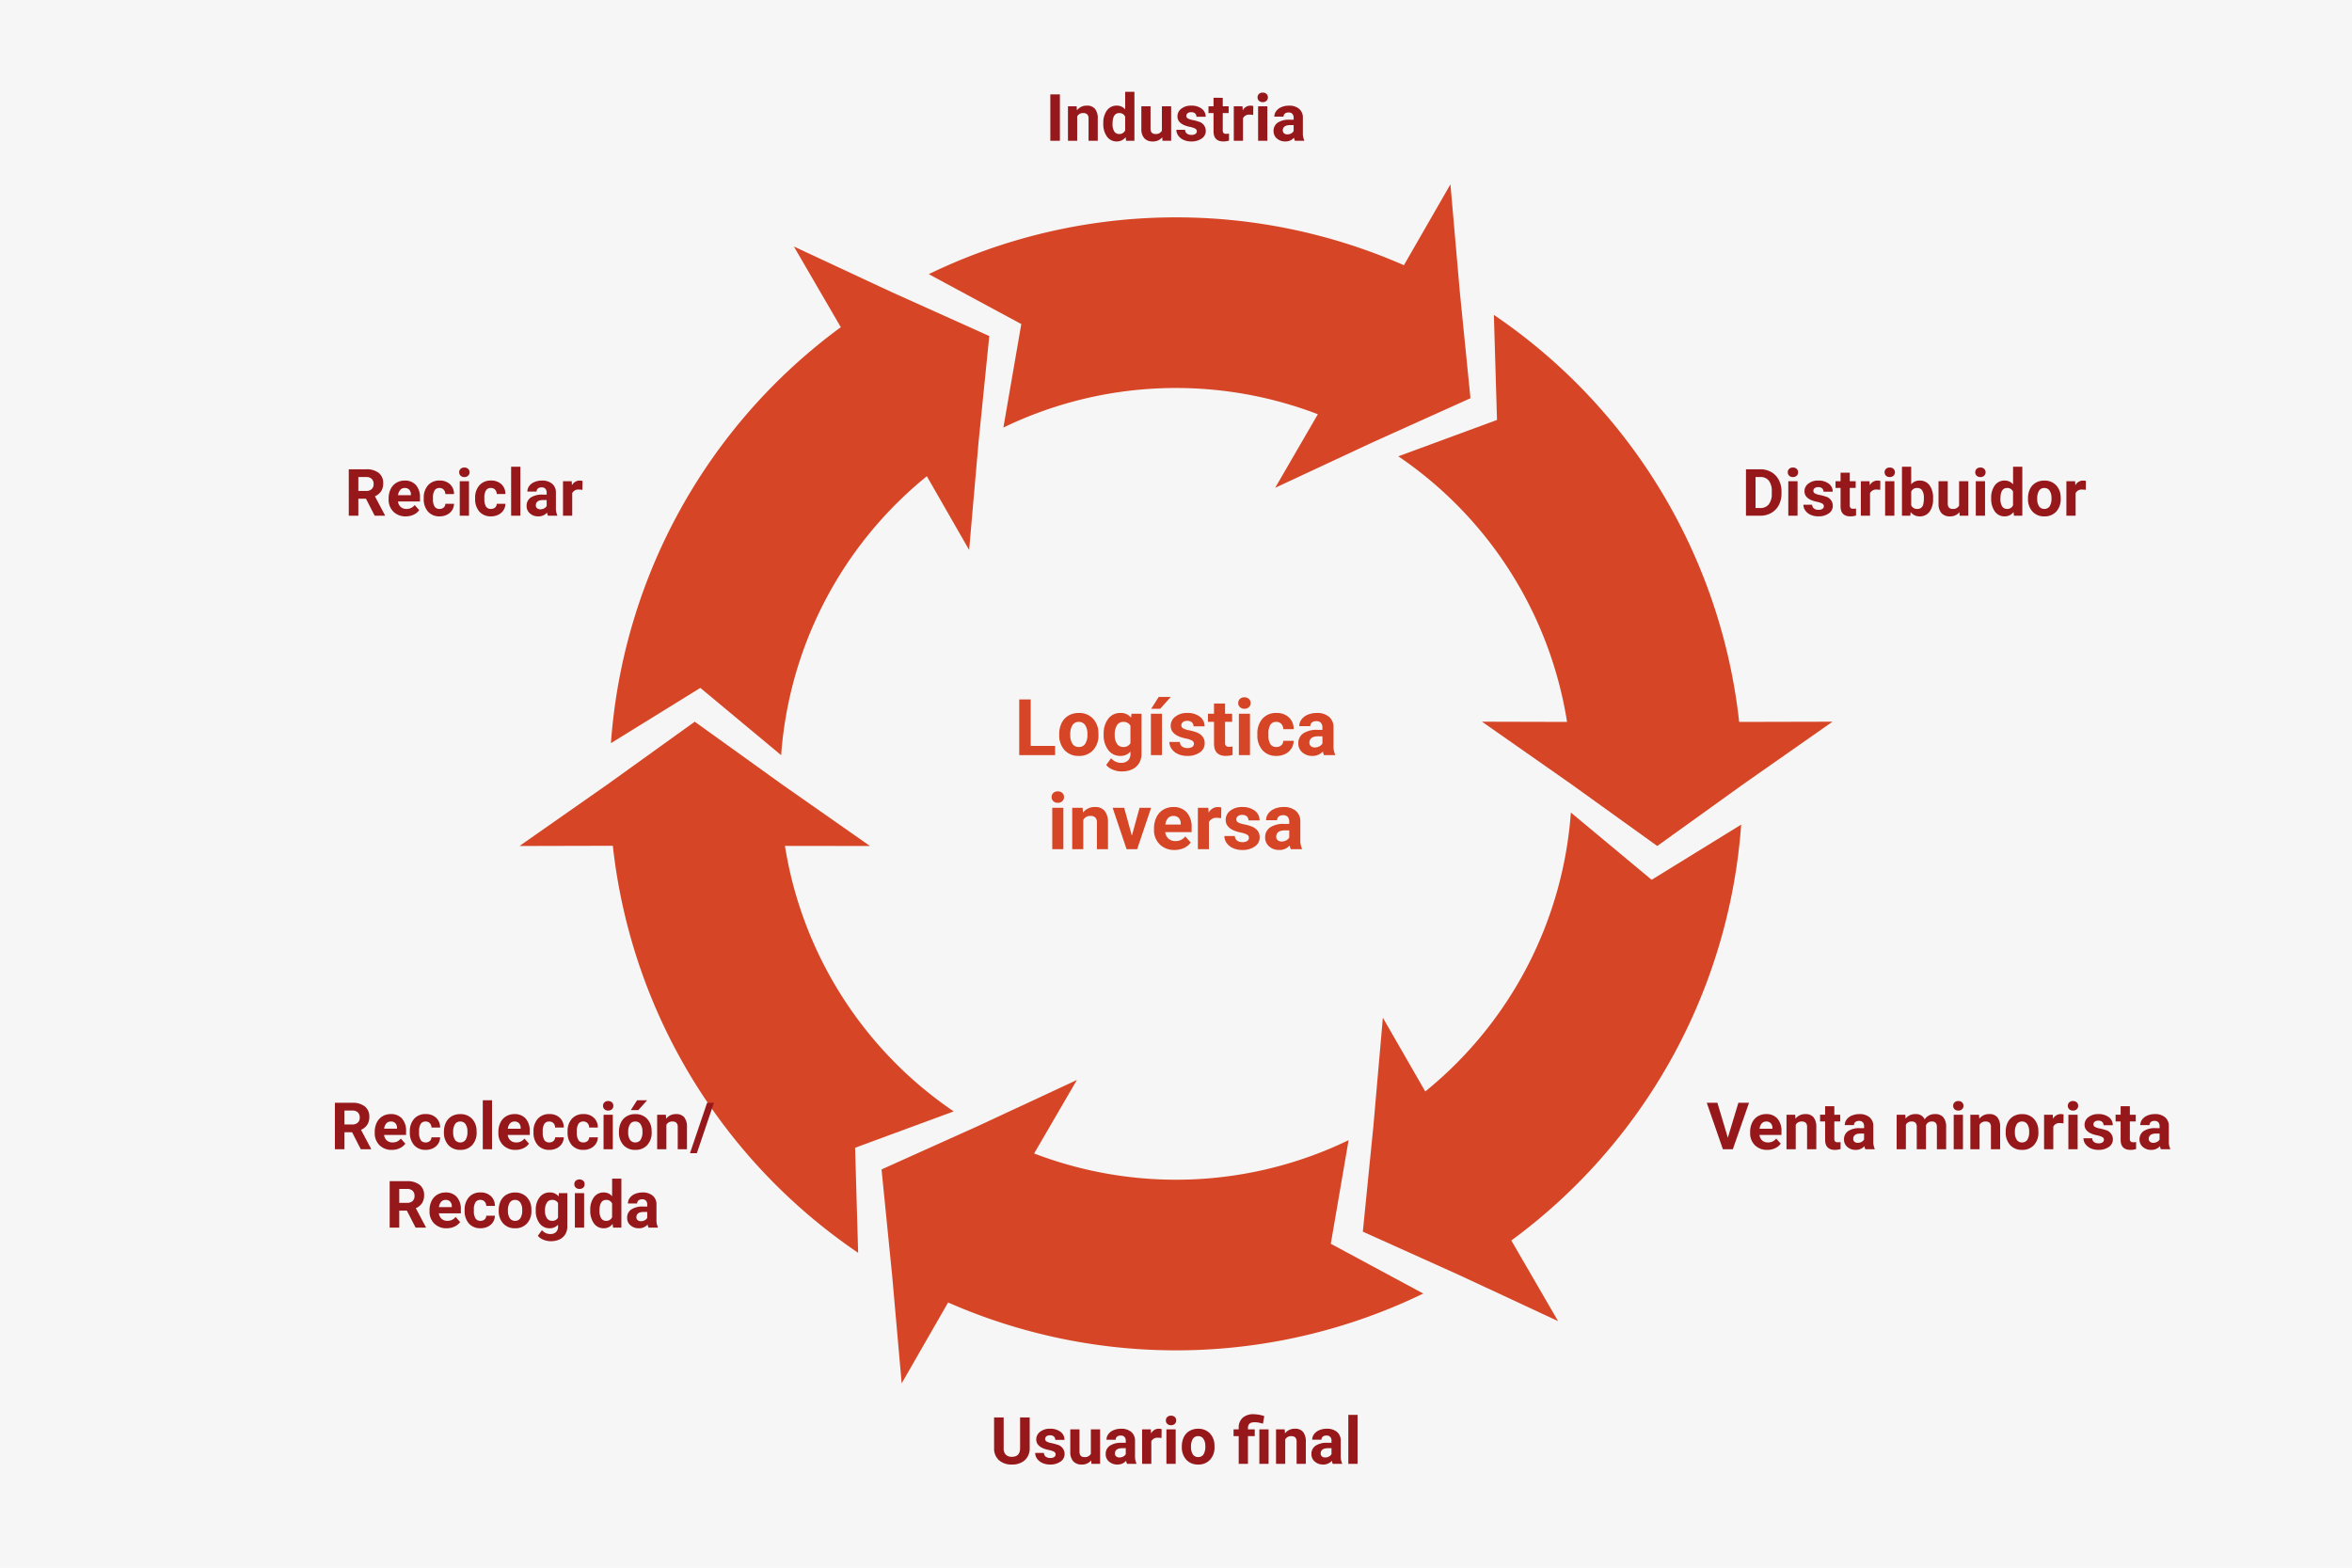 <svg xmlns="http://www.w3.org/2000/svg" width="720" height="480" viewBox="0 0 720 480">
  <g id="Grupo_56805" data-name="Grupo 56805" transform="translate(-323 -16106)">
    <rect id="Rectángulo_5006" data-name="Rectángulo 5006" width="720" height="480" transform="translate(323 16106)" fill="#f6f6f6"/>
    <g id="Grupo_56638" data-name="Grupo 56638" transform="translate(-1704.043 18651.063)">
      <g id="Grupo_56637" data-name="Grupo 56637">
        <path id="Trazado_28859" data-name="Trazado 28859" d="M2489.694-2165.243a173.546,173.546,0,0,0,70.364-127.333l-27.405,16.889-24.734-20.589a121.207,121.207,0,0,1-44.568,85.4l-12.984-22.575-2.877,32.955-3.255,32.544,29.8,13.429,29.975,13.976Z" fill="#d64626" fill-rule="evenodd"/>
        <path id="Trazado_28860" data-name="Trazado 28860" d="M2559.442-2324.024a173.428,173.428,0,0,0-75.092-124.627l.96,32.168-30.215,11.133a121.139,121.139,0,0,1,51.659,81.326l-26.035-.068,27.1,18.978,26.549,19.081,26.55-19.081,27.1-18.978Z" fill="#d64626" fill-rule="evenodd"/>
        <path id="Trazado_28861" data-name="Trazado 28861" d="M2456.808-2463.861a173.387,173.387,0,0,0-145.455,2.741l28.33,15.279-5.481,31.687a121.313,121.313,0,0,1,96.262-4.076l-13.052,22.506,29.975-13.976,29.8-13.429-3.255-32.544-2.877-32.955Z" fill="#d64626" fill-rule="evenodd"/>
        <path id="Trazado_28862" data-name="Trazado 28862" d="M2284.427-2444.882a173.331,173.331,0,0,0-70.364,127.367l27.371-16.923,24.734,20.589a121.245,121.245,0,0,1,44.6-85.4l12.949,22.575,2.878-32.955,3.289-32.544-29.838-13.429-29.975-13.977Z" fill="#d64626" fill-rule="evenodd"/>
        <path id="Trazado_28863" data-name="Trazado 28863" d="M2214.645-2286.1a173.465,173.465,0,0,0,75.092,124.626l-.925-32.167,30.18-11.133a121.266,121.266,0,0,1-51.659-81.292l26.035.034-27.1-18.978-26.55-19.081-26.549,19.081-27.1,18.978Z" fill="#d64626" fill-rule="evenodd"/>
        <path id="Trazado_28864" data-name="Trazado 28864" d="M2317.279-2146.264A173.384,173.384,0,0,0,2462.734-2149l-28.3-15.244,5.447-31.722a121.316,121.316,0,0,1-96.262,4.076l13.086-22.506-30.009,13.976L2296.9-2187l3.255,32.544,2.912,32.955Z" fill="#d64626" fill-rule="evenodd"/>
      </g>
      <path id="Trazado_32392" data-name="Trazado 32392" d="M-44.79-14.219v9.365a4.8,4.8,0,0,1-1.46,3.691A5.629,5.629,0,0,1-50.239.2a5.692,5.692,0,0,1-3.955-1.318,4.713,4.713,0,0,1-1.494-3.623v-9.473h2.93v9.385A2.709,2.709,0,0,0-52.09-2.8a2.568,2.568,0,0,0,1.851.64q2.471,0,2.51-2.6v-9.463Zm7.939,11.3a.909.909,0,0,0-.513-.815,5.824,5.824,0,0,0-1.646-.532q-3.77-.791-3.77-3.2a2.9,2.9,0,0,1,1.167-2.349,4.708,4.708,0,0,1,3.052-.942,5.067,5.067,0,0,1,3.218.947,2.985,2.985,0,0,1,1.206,2.461h-2.822a1.366,1.366,0,0,0-.391-1,1.653,1.653,0,0,0-1.221-.4,1.689,1.689,0,0,0-1.1.322,1.017,1.017,0,0,0-.391.82.87.87,0,0,0,.444.757,4.571,4.571,0,0,0,1.5.5,12.244,12.244,0,0,1,1.777.474,2.92,2.92,0,0,1,2.236,2.842A2.756,2.756,0,0,1-35.347-.7,5.35,5.35,0,0,1-38.55.2a5.588,5.588,0,0,1-2.358-.474,3.957,3.957,0,0,1-1.616-1.3,3.018,3.018,0,0,1-.586-1.782h2.676a1.473,1.473,0,0,0,.557,1.152,2.208,2.208,0,0,0,1.387.4,2.044,2.044,0,0,0,1.226-.308A.957.957,0,0,0-36.851-2.92Zm10.889,1.846A3.539,3.539,0,0,1-28.853.2a3.338,3.338,0,0,1-2.593-.977,4.169,4.169,0,0,1-.913-2.861v-6.924h2.822v6.834q0,1.652,1.5,1.652a2.038,2.038,0,0,0,1.973-1v-7.489h2.832V0h-2.656ZM-14.976,0a3.134,3.134,0,0,1-.283-.947A3.415,3.415,0,0,1-17.925.2,3.752,3.752,0,0,1-20.5-.7a2.89,2.89,0,0,1-1.021-2.266,2.986,2.986,0,0,1,1.245-2.578,6.144,6.144,0,0,1,3.6-.908h1.3v-.605a1.741,1.741,0,0,0-.376-1.172,1.479,1.479,0,0,0-1.187-.439,1.682,1.682,0,0,0-1.118.342,1.161,1.161,0,0,0-.405.938h-2.822a2.835,2.835,0,0,1,.566-1.7,3.744,3.744,0,0,1,1.6-1.226,5.837,5.837,0,0,1,2.324-.444,4.611,4.611,0,0,1,3.1.981,3.433,3.433,0,0,1,1.147,2.759v4.58a5.052,5.052,0,0,0,.42,2.275V0ZM-17.31-1.963a2.431,2.431,0,0,0,1.152-.278,1.828,1.828,0,0,0,.781-.747V-4.8h-1.055q-2.119,0-2.256,1.465l-.01.166a1.13,1.13,0,0,0,.371.869A1.441,1.441,0,0,0-17.31-1.963ZM-4.438-7.92A7.667,7.667,0,0,0-5.454-8a2.067,2.067,0,0,0-2.1,1.084V0h-2.822V-10.566H-7.71l.078,1.26a2.615,2.615,0,0,1,2.354-1.455,2.957,2.957,0,0,1,.879.127ZM-.1,0H-2.935V-10.566H-.1Zm-3-13.3a1.39,1.39,0,0,1,.425-1.045,1.6,1.6,0,0,1,1.157-.41,1.6,1.6,0,0,1,1.152.41A1.382,1.382,0,0,1,.063-13.3a1.386,1.386,0,0,1-.435,1.055,1.6,1.6,0,0,1-1.147.41,1.6,1.6,0,0,1-1.147-.41A1.386,1.386,0,0,1-3.1-13.3Zm4.883,7.92a6.266,6.266,0,0,1,.605-2.8,4.432,4.432,0,0,1,1.743-1.9,5.086,5.086,0,0,1,2.642-.674,4.812,4.812,0,0,1,3.491,1.309A5.252,5.252,0,0,1,11.772-5.9l.02.723a5.523,5.523,0,0,1-1.357,3.9A4.718,4.718,0,0,1,6.792.2,4.742,4.742,0,0,1,3.145-1.27,5.62,5.62,0,0,1,1.782-5.254Zm2.822.2a3.95,3.95,0,0,0,.566,2.3,1.868,1.868,0,0,0,1.621.8,1.873,1.873,0,0,0,1.6-.787A4.322,4.322,0,0,0,8.97-5.386a3.91,3.91,0,0,0-.576-2.289,1.873,1.873,0,0,0-1.621-.812,1.842,1.842,0,0,0-1.6.807A4.395,4.395,0,0,0,4.6-5.181ZM19.194,0V-8.5H17.622v-2.07h1.572v-.488a3.963,3.963,0,0,1,1.226-3.071,4.931,4.931,0,0,1,3.4-1.079,11.289,11.289,0,0,1,3.2.576l-.41,2.334a12.5,12.5,0,0,0-1.484-.366A7.293,7.293,0,0,0,24-12.744q-1.973,0-1.973,1.748v.43h2.08V-8.5h-2.08V0Zm9.15,0H25.513V-10.566h2.832Zm4.932-10.566.088,1.221A3.689,3.689,0,0,1,36.4-10.762a3.066,3.066,0,0,1,2.5.986,4.6,4.6,0,0,1,.84,2.949V0H36.919V-6.773a1.838,1.838,0,0,0-.391-1.307,1.746,1.746,0,0,0-1.3-.406,1.941,1.941,0,0,0-1.787,1.018V0H30.62V-10.566ZM48,0a3.134,3.134,0,0,1-.283-.947A3.415,3.415,0,0,1,45.054.2,3.752,3.752,0,0,1,42.48-.7,2.89,2.89,0,0,1,41.46-2.969a2.986,2.986,0,0,1,1.245-2.578,6.144,6.144,0,0,1,3.6-.908h1.3v-.605a1.741,1.741,0,0,0-.376-1.172,1.479,1.479,0,0,0-1.187-.439,1.682,1.682,0,0,0-1.118.342,1.161,1.161,0,0,0-.405.938H41.694a2.835,2.835,0,0,1,.566-1.7,3.744,3.744,0,0,1,1.6-1.226,5.837,5.837,0,0,1,2.324-.444,4.611,4.611,0,0,1,3.1.981,3.433,3.433,0,0,1,1.147,2.759v4.58a5.052,5.052,0,0,0,.42,2.275V0ZM45.669-1.963a2.431,2.431,0,0,0,1.152-.278,1.828,1.828,0,0,0,.781-.747V-4.8H46.548q-2.119,0-2.256,1.465l-.01.166a1.13,1.13,0,0,0,.371.869A1.441,1.441,0,0,0,45.669-1.963ZM55.581,0H52.749V-15h2.832Z" transform="translate(2387.044 -2096.85)" fill="#97181a"/>
      <path id="Trazado_32390" data-name="Trazado 32390" d="M-44.479-2.824h7.465V0h-10.98V-17.062h3.516Zm8.73-3.633a7.52,7.52,0,0,1,.727-3.363,5.319,5.319,0,0,1,2.092-2.285,6.1,6.1,0,0,1,3.17-.809,5.774,5.774,0,0,1,4.189,1.57A6.3,6.3,0,0,1-23.76-7.078l.023.867a6.627,6.627,0,0,1-1.629,4.682A5.662,5.662,0,0,1-29.736.234a5.69,5.69,0,0,1-4.377-1.758A6.744,6.744,0,0,1-35.748-6.3Zm3.387.24a4.74,4.74,0,0,0,.68,2.764,2.242,2.242,0,0,0,1.945.957,2.247,2.247,0,0,0,1.922-.945,5.186,5.186,0,0,0,.691-3.022,4.692,4.692,0,0,0-.691-2.746,2.248,2.248,0,0,0-1.945-.974,2.211,2.211,0,0,0-1.922.968A5.274,5.274,0,0,0-32.361-6.217Zm10.219-.217a7.431,7.431,0,0,1,1.389-4.7,4.5,4.5,0,0,1,3.744-1.781,3.946,3.946,0,0,1,3.246,1.43l.141-1.2h3.07V-.422a5.419,5.419,0,0,1-.756,2.895,4.854,4.854,0,0,1-2.127,1.875,7.477,7.477,0,0,1-3.211.645,6.953,6.953,0,0,1-2.719-.557,4.825,4.825,0,0,1-2-1.436l1.5-2.062A3.967,3.967,0,0,0-16.8,2.355a2.9,2.9,0,0,0,2.1-.721,2.7,2.7,0,0,0,.75-2.045v-.68A3.917,3.917,0,0,1-17.033.234a4.488,4.488,0,0,1-3.7-1.787,7.429,7.429,0,0,1-1.412-4.74Zm3.387.241a4.652,4.652,0,0,0,.691,2.714,2.2,2.2,0,0,0,1.9.983,2.35,2.35,0,0,0,2.215-1.165V-9.018a2.345,2.345,0,0,0-2.191-1.165,2.211,2.211,0,0,0-1.916,1A5.244,5.244,0,0,0-18.756-6.193ZM-4.295,0H-7.682V-12.68h3.387Zm-1-17.824H-1.6l-3.246,3.633H-7.6ZM5.49-3.5a1.091,1.091,0,0,0-.615-.979A6.989,6.989,0,0,0,2.9-5.121Q-1.623-6.07-1.623-8.965a3.484,3.484,0,0,1,1.4-2.818,5.649,5.649,0,0,1,3.662-1.131A6.08,6.08,0,0,1,7.3-11.777,3.582,3.582,0,0,1,8.748-8.824H5.361a1.639,1.639,0,0,0-.469-1.2A1.984,1.984,0,0,0,3.428-10.5a2.027,2.027,0,0,0-1.324.387,1.221,1.221,0,0,0-.469.984,1.044,1.044,0,0,0,.533.908,5.485,5.485,0,0,0,1.8.6A14.693,14.693,0,0,1,6.1-7.055q2.684.984,2.684,3.41A3.307,3.307,0,0,1,7.295-.838,6.42,6.42,0,0,1,3.451.234,6.706,6.706,0,0,1,.621-.334,4.748,4.748,0,0,1-1.318-1.893a3.621,3.621,0,0,1-.7-2.139H1.189a1.768,1.768,0,0,0,.668,1.383,2.649,2.649,0,0,0,1.664.48,2.452,2.452,0,0,0,1.471-.369A1.149,1.149,0,0,0,5.49-3.5ZM15.018-15.8v3.117h2.168V-10.2H15.018v6.328a1.511,1.511,0,0,0,.27,1.008,1.354,1.354,0,0,0,1.031.3,5.4,5.4,0,0,0,1-.082V-.07a6.972,6.972,0,0,1-2.051.3q-3.562,0-3.633-3.6V-10.2H9.779V-12.68h1.852V-15.8ZM22.646,0h-3.4V-12.68h3.4Zm-3.6-15.961a1.668,1.668,0,0,1,.51-1.254,1.915,1.915,0,0,1,1.389-.492,1.919,1.919,0,0,1,1.383.492,1.658,1.658,0,0,1,.516,1.254,1.663,1.663,0,0,1-.521,1.266,1.924,1.924,0,0,1-1.377.492A1.924,1.924,0,0,1,19.57-14.7,1.663,1.663,0,0,1,19.049-15.961ZM30.709-2.5a2.221,2.221,0,0,0,1.523-.516,1.807,1.807,0,0,0,.609-1.371h3.176a4.344,4.344,0,0,1-.7,2.361A4.64,4.64,0,0,1,33.422-.357a5.923,5.923,0,0,1-2.654.592,5.5,5.5,0,0,1-4.289-1.729,6.84,6.84,0,0,1-1.57-4.775v-.223a6.762,6.762,0,0,1,1.559-4.676,5.441,5.441,0,0,1,4.277-1.746,5.333,5.333,0,0,1,3.814,1.354,4.792,4.792,0,0,1,1.459,3.6H32.842a2.327,2.327,0,0,0-.609-1.608,2.032,2.032,0,0,0-1.547-.619,2.04,2.04,0,0,0-1.787.863,5,5,0,0,0-.6,2.8v.352a5.063,5.063,0,0,0,.6,2.817A2.065,2.065,0,0,0,30.709-2.5ZM45.3,0a3.761,3.761,0,0,1-.34-1.137A4.1,4.1,0,0,1,41.76.234,4.5,4.5,0,0,1,38.672-.844a3.467,3.467,0,0,1-1.225-2.719,3.583,3.583,0,0,1,1.494-3.094,7.373,7.373,0,0,1,4.318-1.09h1.559v-.727a2.089,2.089,0,0,0-.451-1.406,1.775,1.775,0,0,0-1.424-.527A2.018,2.018,0,0,0,41.6-10a1.393,1.393,0,0,0-.486,1.125H37.729a3.4,3.4,0,0,1,.68-2.039,4.493,4.493,0,0,1,1.922-1.471,7,7,0,0,1,2.789-.533,5.534,5.534,0,0,1,3.721,1.178,4.12,4.12,0,0,1,1.377,3.311v5.5a6.062,6.062,0,0,0,.5,2.73V0ZM42.5-2.355a2.917,2.917,0,0,0,1.383-.334,2.194,2.194,0,0,0,.938-.9v-2.18H43.553q-2.543,0-2.707,1.758l-.012.2a1.356,1.356,0,0,0,.445,1.043A1.73,1.73,0,0,0,42.5-2.355ZM-34.482,28.8h-3.4V16.12h3.4Zm-3.6-15.961a1.668,1.668,0,0,1,.51-1.254,1.915,1.915,0,0,1,1.389-.492,1.919,1.919,0,0,1,1.383.492,1.658,1.658,0,0,1,.516,1.254A1.663,1.663,0,0,1-34.8,14.1a1.924,1.924,0,0,1-1.377.492,1.924,1.924,0,0,1-1.377-.492A1.663,1.663,0,0,1-38.08,12.839Zm9.5,3.281.105,1.465a4.427,4.427,0,0,1,3.645-1.7,3.679,3.679,0,0,1,3,1.184,5.522,5.522,0,0,1,1.008,3.539V28.8h-3.387V20.672a2.206,2.206,0,0,0-.469-1.568,2.1,2.1,0,0,0-1.559-.487,2.329,2.329,0,0,0-2.145,1.221V28.8h-3.387V16.12Zm15.07,8.543,2.355-8.543h3.539L-11.889,28.8h-3.234L-19.4,16.12h3.539ZM-.439,29.034A6.225,6.225,0,0,1-4.98,27.323a6.082,6.082,0,0,1-1.752-4.559v-.328a7.66,7.66,0,0,1,.738-3.416A5.418,5.418,0,0,1-3.9,16.7a5.871,5.871,0,0,1,3.088-.814,5.262,5.262,0,0,1,4.1,1.641,6.667,6.667,0,0,1,1.494,4.652v1.383H-3.3a3.146,3.146,0,0,0,.99,1.992,2.993,2.993,0,0,0,2.092.75,3.656,3.656,0,0,0,3.059-1.418l1.664,1.863a5.084,5.084,0,0,1-2.062,1.682A6.767,6.767,0,0,1-.439,29.034ZM-.826,18.616a2.116,2.116,0,0,0-1.635.683,3.535,3.535,0,0,0-.8,1.954H1.447v-.271a2.521,2.521,0,0,0-.609-1.748A2.183,2.183,0,0,0-.826,18.616Zm14.648.68A9.2,9.2,0,0,0,12.6,19.2a2.481,2.481,0,0,0-2.52,1.3v8.3H6.7V16.12H9.9l.094,1.512a3.138,3.138,0,0,1,2.824-1.746,3.549,3.549,0,0,1,1.055.152Zm8.5,6a1.091,1.091,0,0,0-.615-.979,6.989,6.989,0,0,0-1.975-.639q-4.523-.949-4.523-3.844a3.484,3.484,0,0,1,1.4-2.818,5.649,5.649,0,0,1,3.662-1.131,6.08,6.08,0,0,1,3.861,1.137,3.582,3.582,0,0,1,1.447,2.953H22.189a1.639,1.639,0,0,0-.469-1.2,1.984,1.984,0,0,0-1.465-.475,2.027,2.027,0,0,0-1.324.387,1.221,1.221,0,0,0-.469.984,1.044,1.044,0,0,0,.533.908,5.485,5.485,0,0,0,1.8.6,14.693,14.693,0,0,1,2.133.568q2.684.984,2.684,3.41a3.308,3.308,0,0,1-1.488,2.807,6.42,6.42,0,0,1-3.844,1.072,6.706,6.706,0,0,1-2.83-.568,4.748,4.748,0,0,1-1.939-1.559,3.621,3.621,0,0,1-.7-2.139h3.211a1.768,1.768,0,0,0,.668,1.383,2.649,2.649,0,0,0,1.664.48,2.452,2.452,0,0,0,1.471-.369A1.149,1.149,0,0,0,22.318,25.3Zm12.82,3.5a3.761,3.761,0,0,1-.34-1.137,4.1,4.1,0,0,1-3.2,1.371,4.5,4.5,0,0,1-3.088-1.078,3.467,3.467,0,0,1-1.225-2.719,3.583,3.583,0,0,1,1.494-3.094,7.373,7.373,0,0,1,4.318-1.09h1.559v-.727a2.089,2.089,0,0,0-.451-1.406,1.775,1.775,0,0,0-1.424-.527,2.018,2.018,0,0,0-1.342.41,1.393,1.393,0,0,0-.486,1.125H27.568a3.4,3.4,0,0,1,.68-2.039,4.493,4.493,0,0,1,1.922-1.471,7,7,0,0,1,2.789-.533,5.534,5.534,0,0,1,3.721,1.178,4.12,4.12,0,0,1,1.377,3.311v5.5a6.062,6.062,0,0,0,.5,2.73v.2Zm-2.8-2.355a2.917,2.917,0,0,0,1.383-.334,2.194,2.194,0,0,0,.938-.9v-2.18H33.393q-2.543,0-2.707,1.758l-.012.2a1.356,1.356,0,0,0,.445,1.043A1.73,1.73,0,0,0,32.338,26.445Z" transform="translate(2387.044 -2313.849)" fill="#d64626"/>
      <path id="Trazado_32393" data-name="Trazado 32393" d="M-64.78-3.525l3.223-10.693H-58.3L-63.247,0H-66.3l-4.932-14.219h3.252ZM-52.71.2A5.187,5.187,0,0,1-56.494-1.23a5.068,5.068,0,0,1-1.46-3.8V-5.3a6.383,6.383,0,0,1,.615-2.847A4.515,4.515,0,0,1-55.6-10.083a4.893,4.893,0,0,1,2.573-.679,4.385,4.385,0,0,1,3.413,1.367,5.555,5.555,0,0,1,1.245,3.877v1.152h-6.729a2.622,2.622,0,0,0,.825,1.66,2.5,2.5,0,0,0,1.743.625,3.046,3.046,0,0,0,2.549-1.182l1.387,1.553a4.237,4.237,0,0,1-1.719,1.4A5.639,5.639,0,0,1-52.71.2Zm-.322-8.682a1.764,1.764,0,0,0-1.362.569,2.946,2.946,0,0,0-.669,1.628h3.926v-.226a2.1,2.1,0,0,0-.508-1.457A1.819,1.819,0,0,0-53.032-8.486Zm8.867-2.08.088,1.221a3.689,3.689,0,0,1,3.037-1.416,3.066,3.066,0,0,1,2.5.986,4.6,4.6,0,0,1,.84,2.949V0h-2.822V-6.773a1.838,1.838,0,0,0-.391-1.307,1.746,1.746,0,0,0-1.3-.406A1.941,1.941,0,0,0-44-7.468V0h-2.822V-10.566Zm11.982-2.6v2.6h1.807V-8.5h-1.807v5.273a1.259,1.259,0,0,0,.225.84,1.128,1.128,0,0,0,.859.254,4.5,4.5,0,0,0,.83-.068V-.059A5.81,5.81,0,0,1-31.978.2Q-34.946.2-35-2.8V-8.5h-1.543v-2.07H-35v-2.6ZM-22.681,0a3.134,3.134,0,0,1-.283-.947A3.415,3.415,0,0,1-25.63.2,3.752,3.752,0,0,1-28.2-.7a2.89,2.89,0,0,1-1.021-2.266,2.986,2.986,0,0,1,1.245-2.578,6.144,6.144,0,0,1,3.6-.908h1.3v-.605a1.741,1.741,0,0,0-.376-1.172,1.479,1.479,0,0,0-1.187-.439,1.682,1.682,0,0,0-1.118.342,1.161,1.161,0,0,0-.405.938h-2.822a2.835,2.835,0,0,1,.566-1.7,3.744,3.744,0,0,1,1.6-1.226,5.837,5.837,0,0,1,2.324-.444,4.611,4.611,0,0,1,3.1.981,3.433,3.433,0,0,1,1.147,2.759v4.58a5.052,5.052,0,0,0,.42,2.275V0Zm-2.334-1.963a2.431,2.431,0,0,0,1.152-.278,1.828,1.828,0,0,0,.781-.747V-4.8h-1.055q-2.119,0-2.256,1.465l-.01.166a1.13,1.13,0,0,0,.371.869A1.441,1.441,0,0,0-25.015-1.963Zm14.561-8.6.088,1.182a3.713,3.713,0,0,1,3.037-1.377,2.818,2.818,0,0,1,2.8,1.611,3.628,3.628,0,0,1,3.174-1.611,3.152,3.152,0,0,1,2.559,1,4.6,4.6,0,0,1,.84,3.013V0H-.786V-6.754A2.02,2.02,0,0,0-1.138-8.07a1.556,1.556,0,0,0-1.24-.416A1.762,1.762,0,0,0-4.136-7.273L-4.126,0H-6.948V-6.744A2,2,0,0,0-7.31-8.075a1.571,1.571,0,0,0-1.23-.411,1.828,1.828,0,0,0-1.738,1V0H-13.1V-10.566ZM7.192,0H4.36V-10.566H7.192Zm-3-13.3a1.39,1.39,0,0,1,.425-1.045,1.6,1.6,0,0,1,1.157-.41,1.6,1.6,0,0,1,1.152.41,1.382,1.382,0,0,1,.43,1.045,1.386,1.386,0,0,1-.435,1.055,1.6,1.6,0,0,1-1.147.41,1.6,1.6,0,0,1-1.147-.41A1.386,1.386,0,0,1,4.194-13.3Zm7.92,2.734L12.2-9.346a3.689,3.689,0,0,1,3.037-1.416,3.066,3.066,0,0,1,2.5.986,4.6,4.6,0,0,1,.84,2.949V0H15.757V-6.773a1.838,1.838,0,0,0-.391-1.307,1.746,1.746,0,0,0-1.3-.406A1.941,1.941,0,0,0,12.28-7.468V0H9.458V-10.566Zm8.164,5.186a6.266,6.266,0,0,1,.605-2.8,4.432,4.432,0,0,1,1.743-1.9,5.086,5.086,0,0,1,2.642-.674A4.812,4.812,0,0,1,28.76-9.453,5.252,5.252,0,0,1,30.269-5.9l.02.723a5.523,5.523,0,0,1-1.357,3.9A4.718,4.718,0,0,1,25.288.2,4.742,4.742,0,0,1,21.641-1.27a5.62,5.62,0,0,1-1.362-3.984Zm2.822.2a3.95,3.95,0,0,0,.566,2.3,1.868,1.868,0,0,0,1.621.8,1.873,1.873,0,0,0,1.6-.787,4.322,4.322,0,0,0,.576-2.518,3.91,3.91,0,0,0-.576-2.289,1.873,1.873,0,0,0-1.621-.812,1.842,1.842,0,0,0-1.6.807A4.395,4.395,0,0,0,23.1-5.181ZM37.964-7.92A7.667,7.667,0,0,0,36.948-8a2.067,2.067,0,0,0-2.1,1.084V0H32.026V-10.566h2.666l.078,1.26a2.615,2.615,0,0,1,2.354-1.455,2.957,2.957,0,0,1,.879.127ZM42.3,0H39.468V-10.566H42.3Zm-3-13.3a1.39,1.39,0,0,1,.425-1.045,1.6,1.6,0,0,1,1.157-.41,1.6,1.6,0,0,1,1.152.41,1.382,1.382,0,0,1,.43,1.045,1.386,1.386,0,0,1-.435,1.055,1.6,1.6,0,0,1-1.147.41,1.6,1.6,0,0,1-1.147-.41A1.386,1.386,0,0,1,39.3-13.3ZM50.347-2.92a.909.909,0,0,0-.513-.815,5.824,5.824,0,0,0-1.646-.532q-3.77-.791-3.77-3.2a2.9,2.9,0,0,1,1.167-2.349,4.708,4.708,0,0,1,3.052-.942,5.067,5.067,0,0,1,3.218.947,2.985,2.985,0,0,1,1.206,2.461H50.239a1.366,1.366,0,0,0-.391-1,1.653,1.653,0,0,0-1.221-.4,1.689,1.689,0,0,0-1.1.322,1.017,1.017,0,0,0-.391.82.87.87,0,0,0,.444.757,4.571,4.571,0,0,0,1.5.5,12.244,12.244,0,0,1,1.777.474,2.92,2.92,0,0,1,2.236,2.842A2.756,2.756,0,0,1,51.851-.7a5.35,5.35,0,0,1-3.2.894,5.588,5.588,0,0,1-2.358-.474,3.957,3.957,0,0,1-1.616-1.3,3.018,3.018,0,0,1-.586-1.782h2.676a1.473,1.473,0,0,0,.557,1.152,2.208,2.208,0,0,0,1.387.4,2.044,2.044,0,0,0,1.226-.308A.957.957,0,0,0,50.347-2.92Zm7.939-10.244v2.6h1.807V-8.5H58.286v5.273a1.259,1.259,0,0,0,.225.84,1.128,1.128,0,0,0,.859.254A4.5,4.5,0,0,0,60.2-2.2V-.059A5.81,5.81,0,0,1,58.491.2q-2.969,0-3.027-3V-8.5H53.921v-2.07h1.543v-2.6ZM67.788,0A3.134,3.134,0,0,1,67.5-.947,3.415,3.415,0,0,1,64.839.2a3.752,3.752,0,0,1-2.573-.9,2.89,2.89,0,0,1-1.021-2.266A2.986,2.986,0,0,1,62.49-5.547a6.144,6.144,0,0,1,3.6-.908h1.3v-.605a1.741,1.741,0,0,0-.376-1.172,1.479,1.479,0,0,0-1.187-.439,1.682,1.682,0,0,0-1.118.342,1.161,1.161,0,0,0-.405.938H61.479a2.835,2.835,0,0,1,.566-1.7,3.744,3.744,0,0,1,1.6-1.226,5.837,5.837,0,0,1,2.324-.444,4.611,4.611,0,0,1,3.1.981A3.433,3.433,0,0,1,70.22-7.021v4.58a5.052,5.052,0,0,0,.42,2.275V0ZM65.454-1.963a2.431,2.431,0,0,0,1.152-.278,1.828,1.828,0,0,0,.781-.747V-4.8H66.333q-2.119,0-2.256,1.465l-.01.166a1.13,1.13,0,0,0,.371.869A1.441,1.441,0,0,0,65.454-1.963Z" transform="translate(2620.754 -2193.187)" fill="#97181a"/>
      <path id="Trazado_32387" data-name="Trazado 32387" d="M-51.514,0V-14.219h4.375a6.644,6.644,0,0,1,3.354.845,5.89,5.89,0,0,1,2.31,2.4,7.41,7.41,0,0,1,.83,3.54v.654a7.431,7.431,0,0,1-.815,3.525,5.84,5.84,0,0,1-2.3,2.393A6.694,6.694,0,0,1-47.109,0Zm2.93-11.846v9.492h1.416a3.181,3.181,0,0,0,2.627-1.123,5.075,5.075,0,0,0,.928-3.213v-.752a5.156,5.156,0,0,0-.9-3.286,3.171,3.171,0,0,0-2.627-1.118ZM-35.723,0h-2.832V-10.566h2.832Zm-3-13.3a1.39,1.39,0,0,1,.425-1.045,1.6,1.6,0,0,1,1.157-.41,1.6,1.6,0,0,1,1.152.41,1.382,1.382,0,0,1,.43,1.045,1.386,1.386,0,0,1-.435,1.055,1.6,1.6,0,0,1-1.147.41,1.6,1.6,0,0,1-1.147-.41A1.386,1.386,0,0,1-38.721-13.3ZM-27.676-2.92a.909.909,0,0,0-.513-.815,5.824,5.824,0,0,0-1.646-.532q-3.77-.791-3.77-3.2a2.9,2.9,0,0,1,1.167-2.349,4.708,4.708,0,0,1,3.052-.942,5.067,5.067,0,0,1,3.218.947,2.985,2.985,0,0,1,1.206,2.461h-2.822a1.366,1.366,0,0,0-.391-1,1.653,1.653,0,0,0-1.221-.4,1.689,1.689,0,0,0-1.1.322,1.017,1.017,0,0,0-.391.82.87.87,0,0,0,.444.757,4.571,4.571,0,0,0,1.5.5,12.244,12.244,0,0,1,1.777.474,2.92,2.92,0,0,1,2.236,2.842A2.756,2.756,0,0,1-26.172-.7a5.35,5.35,0,0,1-3.2.894,5.588,5.588,0,0,1-2.358-.474,3.957,3.957,0,0,1-1.616-1.3,3.018,3.018,0,0,1-.586-1.782h2.676A1.473,1.473,0,0,0-30.7-2.207a2.208,2.208,0,0,0,1.387.4,2.044,2.044,0,0,0,1.226-.308A.957.957,0,0,0-27.676-2.92Zm7.939-10.244v2.6h1.807V-8.5h-1.807v5.273a1.259,1.259,0,0,0,.225.84,1.128,1.128,0,0,0,.859.254,4.5,4.5,0,0,0,.83-.068V-.059A5.81,5.81,0,0,1-19.531.2q-2.969,0-3.027-3V-8.5H-24.1v-2.07h1.543v-2.6ZM-10.42-7.92A7.667,7.667,0,0,0-11.436-8a2.067,2.067,0,0,0-2.1,1.084V0h-2.822V-10.566h2.666l.078,1.26a2.615,2.615,0,0,1,2.354-1.455,2.957,2.957,0,0,1,.879.127ZM-6.084,0H-8.916V-10.566h2.832Zm-3-13.3a1.39,1.39,0,0,1,.425-1.045,1.6,1.6,0,0,1,1.157-.41,1.6,1.6,0,0,1,1.152.41,1.382,1.382,0,0,1,.43,1.045,1.386,1.386,0,0,1-.435,1.055,1.6,1.6,0,0,1-1.147.41,1.6,1.6,0,0,1-1.147-.41A1.386,1.386,0,0,1-9.082-13.3ZM5.762-5.186a6.4,6.4,0,0,1-1.084,3.96A3.591,3.591,0,0,1,1.65.2,3.3,3.3,0,0,1-1.094-1.123L-1.221,0H-3.76V-15H-.937v5.381a3.214,3.214,0,0,1,2.568-1.143A3.62,3.62,0,0,1,4.663-9.341a6.408,6.408,0,0,1,1.1,4ZM2.939-5.4a4.227,4.227,0,0,0-.508-2.346,1.715,1.715,0,0,0-1.514-.74A1.861,1.861,0,0,0-.937-7.379V-3.2A1.886,1.886,0,0,0,.938-2.08a1.743,1.743,0,0,0,1.8-1.352A6.993,6.993,0,0,0,2.939-5.4ZM13.828-1.074A3.539,3.539,0,0,1,10.938.2,3.338,3.338,0,0,1,8.345-.781a4.169,4.169,0,0,1-.913-2.861v-6.924h2.822v6.834q0,1.652,1.5,1.652a2.038,2.038,0,0,0,1.973-1v-7.489h2.832V0H13.906ZM21.67,0H18.838V-10.566H21.67Zm-3-13.3a1.39,1.39,0,0,1,.425-1.045,1.6,1.6,0,0,1,1.157-.41,1.6,1.6,0,0,1,1.152.41,1.382,1.382,0,0,1,.43,1.045,1.386,1.386,0,0,1-.435,1.055,1.6,1.6,0,0,1-1.147.41,1.6,1.6,0,0,1-1.147-.41A1.386,1.386,0,0,1,18.672-13.3Zm4.883,7.939A6.368,6.368,0,0,1,24.663-9.3,3.6,3.6,0,0,1,27.7-10.762a3.236,3.236,0,0,1,2.549,1.152V-15h2.832V0H30.527l-.137-1.123A3.321,3.321,0,0,1,27.676.2a3.587,3.587,0,0,1-2.993-1.47A6.573,6.573,0,0,1,23.555-5.361Zm2.822.2a4.194,4.194,0,0,0,.518,2.286,1.685,1.685,0,0,0,1.5.795,1.888,1.888,0,0,0,1.846-1.109V-7.378a1.861,1.861,0,0,0-1.826-1.109Q26.377-8.486,26.377-5.161Zm8.447-.22a6.267,6.267,0,0,1,.605-2.8,4.432,4.432,0,0,1,1.743-1.9,5.086,5.086,0,0,1,2.642-.674,4.812,4.812,0,0,1,3.491,1.309A5.252,5.252,0,0,1,44.814-5.9l.02.723a5.523,5.523,0,0,1-1.357,3.9A4.718,4.718,0,0,1,39.834.2,4.742,4.742,0,0,1,36.187-1.27a5.62,5.62,0,0,1-1.362-3.984Zm2.822.2a3.95,3.95,0,0,0,.566,2.3,1.868,1.868,0,0,0,1.621.8,1.873,1.873,0,0,0,1.6-.787,4.322,4.322,0,0,0,.576-2.518,3.91,3.91,0,0,0-.576-2.289,1.873,1.873,0,0,0-1.621-.812,1.842,1.842,0,0,0-1.6.807A4.395,4.395,0,0,0,37.646-5.181ZM52.51-7.92A7.667,7.667,0,0,0,51.494-8a2.067,2.067,0,0,0-2.1,1.084V0H46.572V-10.566h2.666l.078,1.26a2.615,2.615,0,0,1,2.354-1.455,2.957,2.957,0,0,1,.879.127Z" transform="translate(2613.04 -2387.16)" fill="#97181a"/>
      <path id="Trazado_32391" data-name="Trazado 32391" d="M-52.251-5.205h-2.334V0h-2.93V-14.219h5.283A5.972,5.972,0,0,1-48.345-13.1a3.876,3.876,0,0,1,1.367,3.174,4.374,4.374,0,0,1-.63,2.427,4.3,4.3,0,0,1-1.909,1.548L-46.44-.137V0h-3.145Zm-2.334-2.373h2.363a2.42,2.42,0,0,0,1.709-.562,2.007,2.007,0,0,0,.605-1.548,2.148,2.148,0,0,0-.571-1.582,2.374,2.374,0,0,0-1.753-.576h-2.354ZM-40.073.2A5.187,5.187,0,0,1-43.857-1.23a5.068,5.068,0,0,1-1.46-3.8V-5.3A6.383,6.383,0,0,1-44.7-8.149a4.515,4.515,0,0,1,1.743-1.934,4.893,4.893,0,0,1,2.573-.679,4.385,4.385,0,0,1,3.413,1.367,5.555,5.555,0,0,1,1.245,3.877v1.152h-6.729a2.622,2.622,0,0,0,.825,1.66,2.5,2.5,0,0,0,1.743.625,3.046,3.046,0,0,0,2.549-1.182l1.387,1.553a4.237,4.237,0,0,1-1.719,1.4A5.639,5.639,0,0,1-40.073.2ZM-40.4-8.486a1.764,1.764,0,0,0-1.362.569,2.946,2.946,0,0,0-.669,1.628H-38.5v-.226a2.1,2.1,0,0,0-.508-1.457A1.819,1.819,0,0,0-40.4-8.486ZM-29.731-2.08a1.851,1.851,0,0,0,1.27-.43,1.506,1.506,0,0,0,.508-1.143h2.646a3.62,3.62,0,0,1-.586,1.968A3.866,3.866,0,0,1-27.471-.3,4.936,4.936,0,0,1-29.683.2a4.587,4.587,0,0,1-3.574-1.44,5.7,5.7,0,0,1-1.309-3.979V-5.41a5.635,5.635,0,0,1,1.3-3.9A4.534,4.534,0,0,1-29.7-10.762a4.444,4.444,0,0,1,3.179,1.128,3.994,3.994,0,0,1,1.216,3h-2.646a1.939,1.939,0,0,0-.508-1.34,1.693,1.693,0,0,0-1.289-.515,1.7,1.7,0,0,0-1.489.719,4.166,4.166,0,0,0-.5,2.333v.293a4.219,4.219,0,0,0,.5,2.347A1.721,1.721,0,0,0-29.731-2.08Zm5.6-3.3a6.266,6.266,0,0,1,.605-2.8,4.432,4.432,0,0,1,1.743-1.9,5.086,5.086,0,0,1,2.642-.674,4.812,4.812,0,0,1,3.491,1.309A5.252,5.252,0,0,1-14.146-5.9l.02.723a5.523,5.523,0,0,1-1.357,3.9A4.718,4.718,0,0,1-19.126.2,4.742,4.742,0,0,1-22.773-1.27a5.62,5.62,0,0,1-1.362-3.984Zm2.822.2a3.95,3.95,0,0,0,.566,2.3,1.868,1.868,0,0,0,1.621.8,1.873,1.873,0,0,0,1.6-.787,4.322,4.322,0,0,0,.576-2.518,3.91,3.91,0,0,0-.576-2.289,1.873,1.873,0,0,0-1.621-.812,1.842,1.842,0,0,0-1.6.807A4.395,4.395,0,0,0-21.313-5.181ZM-9.409,0h-2.832V-15h2.832Zm7.188.2A5.187,5.187,0,0,1-6.006-1.23a5.068,5.068,0,0,1-1.46-3.8V-5.3a6.383,6.383,0,0,1,.615-2.847,4.515,4.515,0,0,1,1.743-1.934,4.893,4.893,0,0,1,2.573-.679A4.385,4.385,0,0,1,.879-9.395,5.555,5.555,0,0,1,2.124-5.518v1.152H-4.6a2.622,2.622,0,0,0,.825,1.66,2.5,2.5,0,0,0,1.743.625A3.046,3.046,0,0,0,.513-3.262L1.9-1.709A4.237,4.237,0,0,1,.181-.308,5.639,5.639,0,0,1-2.222.2Zm-.322-8.682a1.764,1.764,0,0,0-1.362.569,2.946,2.946,0,0,0-.669,1.628H-.649v-.226a2.1,2.1,0,0,0-.508-1.457A1.819,1.819,0,0,0-2.544-8.486ZM8.12-2.08a1.851,1.851,0,0,0,1.27-.43A1.506,1.506,0,0,0,9.9-3.652h2.646a3.62,3.62,0,0,1-.586,1.968A3.866,3.866,0,0,1,10.381-.3,4.936,4.936,0,0,1,8.169.2a4.587,4.587,0,0,1-3.574-1.44A5.7,5.7,0,0,1,3.286-5.225V-5.41a5.635,5.635,0,0,1,1.3-3.9,4.534,4.534,0,0,1,3.564-1.455,4.444,4.444,0,0,1,3.179,1.128,3.994,3.994,0,0,1,1.216,3H9.9a1.939,1.939,0,0,0-.508-1.34A1.693,1.693,0,0,0,8.1-8.486a1.7,1.7,0,0,0-1.489.719,4.166,4.166,0,0,0-.5,2.333v.293a4.219,4.219,0,0,0,.5,2.347A1.721,1.721,0,0,0,8.12-2.08Zm10.43,0a1.851,1.851,0,0,0,1.27-.43,1.506,1.506,0,0,0,.508-1.143h2.646a3.62,3.62,0,0,1-.586,1.968A3.866,3.866,0,0,1,20.811-.3,4.936,4.936,0,0,1,18.6.2a4.587,4.587,0,0,1-3.574-1.44,5.7,5.7,0,0,1-1.309-3.979V-5.41a5.635,5.635,0,0,1,1.3-3.9,4.534,4.534,0,0,1,3.564-1.455,4.444,4.444,0,0,1,3.179,1.128,3.994,3.994,0,0,1,1.216,3H20.327a1.939,1.939,0,0,0-.508-1.34,1.693,1.693,0,0,0-1.289-.515,1.7,1.7,0,0,0-1.489.719,4.166,4.166,0,0,0-.5,2.333v.293a4.219,4.219,0,0,0,.5,2.347A1.721,1.721,0,0,0,18.55-2.08ZM27.563,0H24.731V-10.566h2.832Zm-3-13.3a1.39,1.39,0,0,1,.425-1.045,1.6,1.6,0,0,1,1.157-.41,1.6,1.6,0,0,1,1.152.41,1.382,1.382,0,0,1,.43,1.045,1.386,1.386,0,0,1-.435,1.055,1.6,1.6,0,0,1-1.147.41A1.6,1.6,0,0,1,25-12.246,1.386,1.386,0,0,1,24.565-13.3Zm4.883,7.92a6.266,6.266,0,0,1,.605-2.8,4.432,4.432,0,0,1,1.743-1.9,5.086,5.086,0,0,1,2.642-.674A4.812,4.812,0,0,1,37.93-9.453,5.252,5.252,0,0,1,39.438-5.9l.02.723a5.523,5.523,0,0,1-1.357,3.9A4.718,4.718,0,0,1,34.458.2,4.742,4.742,0,0,1,30.811-1.27a5.62,5.62,0,0,1-1.362-3.984Zm2.822.2a3.95,3.95,0,0,0,.566,2.3,1.868,1.868,0,0,0,1.621.8,1.873,1.873,0,0,0,1.6-.787,4.322,4.322,0,0,0,.576-2.518,3.91,3.91,0,0,0-.576-2.289,1.873,1.873,0,0,0-1.621-.812,1.842,1.842,0,0,0-1.6.807A4.395,4.395,0,0,0,32.271-5.181ZM35-15h3.076l-2.705,3.027H33.071Zm8.8,4.434.088,1.221a3.689,3.689,0,0,1,3.037-1.416,3.066,3.066,0,0,1,2.5.986,4.6,4.6,0,0,1,.84,2.949V0H47.437V-6.773a1.838,1.838,0,0,0-.391-1.307,1.746,1.746,0,0,0-1.3-.406A1.941,1.941,0,0,0,43.96-7.468V0H41.138V-10.566ZM53.286,1.221h-2.1l5.234-15.439h2.1ZM-35.479,18.795h-2.334V24h-2.93V9.781h5.283A5.972,5.972,0,0,1-31.572,10.9a3.876,3.876,0,0,1,1.367,3.174,4.374,4.374,0,0,1-.63,2.427,4.3,4.3,0,0,1-1.909,1.548l3.076,5.811V24h-3.145Zm-2.334-2.373h2.363a2.42,2.42,0,0,0,1.709-.562,2.007,2.007,0,0,0,.605-1.548,2.148,2.148,0,0,0-.571-1.582,2.374,2.374,0,0,0-1.753-.576h-2.354ZM-23.3,24.2a5.187,5.187,0,0,1-3.784-1.426,5.068,5.068,0,0,1-1.46-3.8V18.7a6.383,6.383,0,0,1,.615-2.847,4.515,4.515,0,0,1,1.743-1.934,4.893,4.893,0,0,1,2.573-.679A4.385,4.385,0,0,1-20.2,14.605a5.555,5.555,0,0,1,1.245,3.877v1.152h-6.729a2.622,2.622,0,0,0,.825,1.66,2.5,2.5,0,0,0,1.743.625,3.046,3.046,0,0,0,2.549-1.182l1.387,1.553a4.237,4.237,0,0,1-1.719,1.4A5.639,5.639,0,0,1-23.3,24.2Zm-.322-8.682a1.764,1.764,0,0,0-1.362.569,2.946,2.946,0,0,0-.669,1.628h3.926v-.226a2.1,2.1,0,0,0-.508-1.457A1.819,1.819,0,0,0-23.623,15.514Zm10.664,6.406a1.851,1.851,0,0,0,1.27-.43,1.506,1.506,0,0,0,.508-1.143h2.646a3.62,3.62,0,0,1-.586,1.968A3.866,3.866,0,0,1-10.7,23.7a4.936,4.936,0,0,1-2.212.493,4.587,4.587,0,0,1-3.574-1.44,5.7,5.7,0,0,1-1.309-3.979V18.59a5.635,5.635,0,0,1,1.3-3.9,4.534,4.534,0,0,1,3.564-1.455,4.444,4.444,0,0,1,3.179,1.128,3.994,3.994,0,0,1,1.216,3h-2.646a1.939,1.939,0,0,0-.508-1.34,1.693,1.693,0,0,0-1.289-.515,1.7,1.7,0,0,0-1.489.719,4.166,4.166,0,0,0-.5,2.333v.293a4.219,4.219,0,0,0,.5,2.347A1.721,1.721,0,0,0-12.959,21.92Zm5.6-3.3a6.266,6.266,0,0,1,.605-2.8,4.432,4.432,0,0,1,1.743-1.9,5.086,5.086,0,0,1,2.642-.674,4.812,4.812,0,0,1,3.491,1.309A5.252,5.252,0,0,1,2.627,18.1l.02.723a5.523,5.523,0,0,1-1.357,3.9A4.718,4.718,0,0,1-2.354,24.2,4.742,4.742,0,0,1-6,22.73a5.62,5.62,0,0,1-1.362-3.984Zm2.822.2a3.95,3.95,0,0,0,.566,2.3,1.868,1.868,0,0,0,1.621.8,1.873,1.873,0,0,0,1.6-.787,4.322,4.322,0,0,0,.576-2.518,3.91,3.91,0,0,0-.576-2.289,1.873,1.873,0,0,0-1.621-.812,1.842,1.842,0,0,0-1.6.807A4.395,4.395,0,0,0-4.541,18.819Zm8.516-.181a6.193,6.193,0,0,1,1.157-3.916,3.75,3.75,0,0,1,3.12-1.484,3.289,3.289,0,0,1,2.705,1.191l.117-1h2.559V23.648A4.516,4.516,0,0,1,13,26.061a4.045,4.045,0,0,1-1.772,1.563,6.231,6.231,0,0,1-2.676.537A5.794,5.794,0,0,1,6.289,27.7a4.021,4.021,0,0,1-1.67-1.2l1.25-1.719a3.306,3.306,0,0,0,2.559,1.182,2.42,2.42,0,0,0,1.748-.6,2.253,2.253,0,0,0,.625-1.7v-.566a3.264,3.264,0,0,1-2.568,1.1,3.74,3.74,0,0,1-3.081-1.489,6.191,6.191,0,0,1-1.177-3.95Zm2.822.2A3.877,3.877,0,0,0,7.373,21.1a1.831,1.831,0,0,0,1.582.819,1.958,1.958,0,0,0,1.846-.971V16.485a1.954,1.954,0,0,0-1.826-.971,1.843,1.843,0,0,0-1.6.834A4.37,4.37,0,0,0,6.8,18.839ZM18.779,24H15.947V13.434h2.832Zm-3-13.3a1.39,1.39,0,0,1,.425-1.045,1.831,1.831,0,0,1,2.31,0,1.491,1.491,0,0,1,0,2.1,1.81,1.81,0,0,1-2.295,0A1.386,1.386,0,0,1,15.781,10.7Zm4.883,7.939A6.368,6.368,0,0,1,21.772,14.7,3.6,3.6,0,0,1,24.8,13.238a3.236,3.236,0,0,1,2.549,1.152V9h2.832V24H27.637L27.5,22.877A3.321,3.321,0,0,1,24.785,24.2a3.587,3.587,0,0,1-2.993-1.47A6.573,6.573,0,0,1,20.664,18.639Zm2.822.2A4.194,4.194,0,0,0,24,21.125a1.685,1.685,0,0,0,1.5.795,1.888,1.888,0,0,0,1.846-1.109V16.622a1.861,1.861,0,0,0-1.826-1.109Q23.486,15.514,23.486,18.839ZM38.5,24a3.134,3.134,0,0,1-.283-.947A3.415,3.415,0,0,1,35.547,24.2a3.752,3.752,0,0,1-2.573-.9,2.89,2.89,0,0,1-1.021-2.266A2.986,2.986,0,0,1,33.2,18.453a6.144,6.144,0,0,1,3.6-.908h1.3v-.605a1.741,1.741,0,0,0-.376-1.172,1.479,1.479,0,0,0-1.187-.439,1.682,1.682,0,0,0-1.118.342,1.161,1.161,0,0,0-.405.938H32.188a2.835,2.835,0,0,1,.566-1.7,3.744,3.744,0,0,1,1.6-1.226,5.837,5.837,0,0,1,2.324-.444,4.611,4.611,0,0,1,3.1.981,3.433,3.433,0,0,1,1.147,2.759v4.58a5.052,5.052,0,0,0,.42,2.275V24Zm-2.334-1.963a2.431,2.431,0,0,0,1.152-.278,1.828,1.828,0,0,0,.781-.747V19.2H37.041q-2.119,0-2.256,1.465l-.01.166a1.13,1.13,0,0,0,.371.869A1.441,1.441,0,0,0,36.162,22.037Z" transform="translate(2187.076 -2193.187)" fill="#97181a"/>
      <path id="Trazado_32389" data-name="Trazado 32389" d="M-30-5.205h-2.334V0h-2.93V-14.219h5.283A5.972,5.972,0,0,1-26.089-13.1a3.876,3.876,0,0,1,1.367,3.174,4.374,4.374,0,0,1-.63,2.427,4.3,4.3,0,0,1-1.909,1.548l3.076,5.811V0h-3.145Zm-2.334-2.373h2.363a2.42,2.42,0,0,0,1.709-.562,2.007,2.007,0,0,0,.605-1.548,2.148,2.148,0,0,0-.571-1.582,2.374,2.374,0,0,0-1.753-.576h-2.354ZM-17.817.2A5.187,5.187,0,0,1-21.6-1.23a5.068,5.068,0,0,1-1.46-3.8V-5.3a6.383,6.383,0,0,1,.615-2.847A4.515,4.515,0,0,1-20.7-10.083a4.893,4.893,0,0,1,2.573-.679,4.385,4.385,0,0,1,3.413,1.367,5.555,5.555,0,0,1,1.245,3.877v1.152H-20.2a2.622,2.622,0,0,0,.825,1.66,2.5,2.5,0,0,0,1.743.625,3.046,3.046,0,0,0,2.549-1.182L-13.7-1.709a4.237,4.237,0,0,1-1.719,1.4A5.639,5.639,0,0,1-17.817.2Zm-.322-8.682a1.764,1.764,0,0,0-1.362.569,2.946,2.946,0,0,0-.669,1.628h3.926v-.226a2.1,2.1,0,0,0-.508-1.457A1.819,1.819,0,0,0-18.14-8.486ZM-7.476-2.08a1.851,1.851,0,0,0,1.27-.43A1.506,1.506,0,0,0-5.7-3.652h2.646a3.62,3.62,0,0,1-.586,1.968A3.866,3.866,0,0,1-5.215-.3,4.936,4.936,0,0,1-7.427.2,4.587,4.587,0,0,1-11-1.245,5.7,5.7,0,0,1-12.31-5.225V-5.41a5.635,5.635,0,0,1,1.3-3.9,4.534,4.534,0,0,1,3.564-1.455A4.444,4.444,0,0,1-4.268-9.634a3.994,3.994,0,0,1,1.216,3H-5.7a1.939,1.939,0,0,0-.508-1.34A1.693,1.693,0,0,0-7.5-8.486a1.7,1.7,0,0,0-1.489.719,4.166,4.166,0,0,0-.5,2.333v.293a4.219,4.219,0,0,0,.5,2.347A1.721,1.721,0,0,0-7.476-2.08ZM1.538,0H-1.294V-10.566H1.538Zm-3-13.3a1.39,1.39,0,0,1,.425-1.045,1.6,1.6,0,0,1,1.157-.41,1.6,1.6,0,0,1,1.152.41A1.382,1.382,0,0,1,1.7-13.3a1.386,1.386,0,0,1-.435,1.055,1.6,1.6,0,0,1-1.147.41,1.6,1.6,0,0,1-1.147-.41A1.386,1.386,0,0,1-1.46-13.3ZM8.257-2.08a1.851,1.851,0,0,0,1.27-.43,1.506,1.506,0,0,0,.508-1.143h2.646a3.62,3.62,0,0,1-.586,1.968A3.866,3.866,0,0,1,10.518-.3,4.936,4.936,0,0,1,8.306.2a4.587,4.587,0,0,1-3.574-1.44A5.7,5.7,0,0,1,3.423-5.225V-5.41a5.635,5.635,0,0,1,1.3-3.9,4.534,4.534,0,0,1,3.564-1.455,4.444,4.444,0,0,1,3.179,1.128,3.994,3.994,0,0,1,1.216,3H10.034a1.939,1.939,0,0,0-.508-1.34,1.693,1.693,0,0,0-1.289-.515,1.7,1.7,0,0,0-1.489.719,4.166,4.166,0,0,0-.5,2.333v.293a4.219,4.219,0,0,0,.5,2.347A1.721,1.721,0,0,0,8.257-2.08ZM17.271,0H14.438V-15h2.832Zm8.447,0a3.134,3.134,0,0,1-.283-.947A3.415,3.415,0,0,1,22.769.2,3.752,3.752,0,0,1,20.2-.7a2.89,2.89,0,0,1-1.021-2.266A2.986,2.986,0,0,1,20.42-5.547a6.144,6.144,0,0,1,3.6-.908h1.3v-.605a1.741,1.741,0,0,0-.376-1.172,1.479,1.479,0,0,0-1.187-.439,1.682,1.682,0,0,0-1.118.342,1.161,1.161,0,0,0-.405.938H19.409a2.835,2.835,0,0,1,.566-1.7,3.744,3.744,0,0,1,1.6-1.226,5.837,5.837,0,0,1,2.324-.444A4.611,4.611,0,0,1,27-9.78a3.433,3.433,0,0,1,1.147,2.759v4.58a5.052,5.052,0,0,0,.42,2.275V0ZM23.384-1.963a2.431,2.431,0,0,0,1.152-.278,1.828,1.828,0,0,0,.781-.747V-4.8H24.263q-2.119,0-2.256,1.465L22-3.174a1.13,1.13,0,0,0,.371.869A1.441,1.441,0,0,0,23.384-1.963ZM36.255-7.92A7.667,7.667,0,0,0,35.239-8a2.067,2.067,0,0,0-2.1,1.084V0H30.317V-10.566h2.666l.078,1.26a2.615,2.615,0,0,1,2.354-1.455,2.957,2.957,0,0,1,.879.127Z" transform="translate(2169.073 -2387.16)" fill="#97181a"/>
      <path id="Trazado_32388" data-name="Trazado 32388" d="M-35.542,0h-2.93V-14.219h2.93Zm5.127-10.566.088,1.221a3.689,3.689,0,0,1,3.037-1.416,3.066,3.066,0,0,1,2.5.986,4.6,4.6,0,0,1,.84,2.949V0h-2.822V-6.773a1.838,1.838,0,0,0-.391-1.307,1.746,1.746,0,0,0-1.3-.406,1.941,1.941,0,0,0-1.787,1.018V0h-2.822V-10.566Zm8.164,5.205A6.368,6.368,0,0,1-21.143-9.3a3.6,3.6,0,0,1,3.032-1.465,3.236,3.236,0,0,1,2.549,1.152V-15h2.832V0h-2.549l-.137-1.123A3.321,3.321,0,0,1-18.13.2a3.587,3.587,0,0,1-2.993-1.47A6.573,6.573,0,0,1-22.251-5.361Zm2.822.2a4.194,4.194,0,0,0,.518,2.286,1.685,1.685,0,0,0,1.5.795,1.888,1.888,0,0,0,1.846-1.109V-7.378a1.861,1.861,0,0,0-1.826-1.109Q-19.429-8.486-19.429-5.161ZM-4.214-1.074A3.539,3.539,0,0,1-7.1.2,3.338,3.338,0,0,1-9.7-.781a4.169,4.169,0,0,1-.913-2.861v-6.924h2.822v6.834q0,1.652,1.5,1.652a2.038,2.038,0,0,0,1.973-1v-7.489h2.832V0H-4.136ZM6.372-2.92a.909.909,0,0,0-.513-.815,5.824,5.824,0,0,0-1.646-.532q-3.77-.791-3.77-3.2A2.9,2.9,0,0,1,1.611-9.819a4.708,4.708,0,0,1,3.052-.942,5.067,5.067,0,0,1,3.218.947A2.985,2.985,0,0,1,9.087-7.354H6.265a1.366,1.366,0,0,0-.391-1,1.653,1.653,0,0,0-1.221-.4,1.689,1.689,0,0,0-1.1.322,1.017,1.017,0,0,0-.391.82.87.87,0,0,0,.444.757,4.571,4.571,0,0,0,1.5.5,12.244,12.244,0,0,1,1.777.474A2.92,2.92,0,0,1,9.116-3.037,2.756,2.756,0,0,1,7.876-.7,5.35,5.35,0,0,1,4.673.2,5.588,5.588,0,0,1,2.314-.278,3.957,3.957,0,0,1,.7-1.577,3.018,3.018,0,0,1,.112-3.359H2.788a1.473,1.473,0,0,0,.557,1.152,2.208,2.208,0,0,0,1.387.4,2.044,2.044,0,0,0,1.226-.308A.957.957,0,0,0,6.372-2.92Zm7.939-10.244v2.6h1.807V-8.5H14.312v5.273a1.259,1.259,0,0,0,.225.84,1.128,1.128,0,0,0,.859.254,4.5,4.5,0,0,0,.83-.068V-.059A5.81,5.81,0,0,1,14.517.2q-2.969,0-3.027-3V-8.5H9.946v-2.07h1.543v-2.6ZM23.628-7.92A7.667,7.667,0,0,0,22.612-8a2.067,2.067,0,0,0-2.1,1.084V0H17.69V-10.566h2.666l.078,1.26a2.615,2.615,0,0,1,2.354-1.455,2.957,2.957,0,0,1,.879.127ZM27.964,0H25.132V-10.566h2.832Zm-3-13.3a1.39,1.39,0,0,1,.425-1.045,1.6,1.6,0,0,1,1.157-.41,1.6,1.6,0,0,1,1.152.41,1.382,1.382,0,0,1,.43,1.045,1.386,1.386,0,0,1-.435,1.055,1.6,1.6,0,0,1-1.147.41,1.6,1.6,0,0,1-1.147-.41A1.386,1.386,0,0,1,24.966-13.3ZM36.411,0a3.134,3.134,0,0,1-.283-.947A3.415,3.415,0,0,1,33.462.2a3.752,3.752,0,0,1-2.573-.9,2.89,2.89,0,0,1-1.021-2.266,2.986,2.986,0,0,1,1.245-2.578,6.144,6.144,0,0,1,3.6-.908h1.3v-.605a1.741,1.741,0,0,0-.376-1.172,1.479,1.479,0,0,0-1.187-.439,1.682,1.682,0,0,0-1.118.342,1.161,1.161,0,0,0-.405.938H30.1a2.835,2.835,0,0,1,.566-1.7,3.744,3.744,0,0,1,1.6-1.226,5.837,5.837,0,0,1,2.324-.444,4.611,4.611,0,0,1,3.1.981,3.433,3.433,0,0,1,1.147,2.759v4.58a5.052,5.052,0,0,0,.42,2.275V0ZM34.077-1.963a2.431,2.431,0,0,0,1.152-.278,1.828,1.828,0,0,0,.781-.747V-4.8H34.956Q32.837-4.8,32.7-3.34l-.01.166a1.13,1.13,0,0,0,.371.869A1.441,1.441,0,0,0,34.077-1.963Z" transform="translate(2387.044 -2501.955)" fill="#97181a"/>
    </g>
  </g>
</svg>
